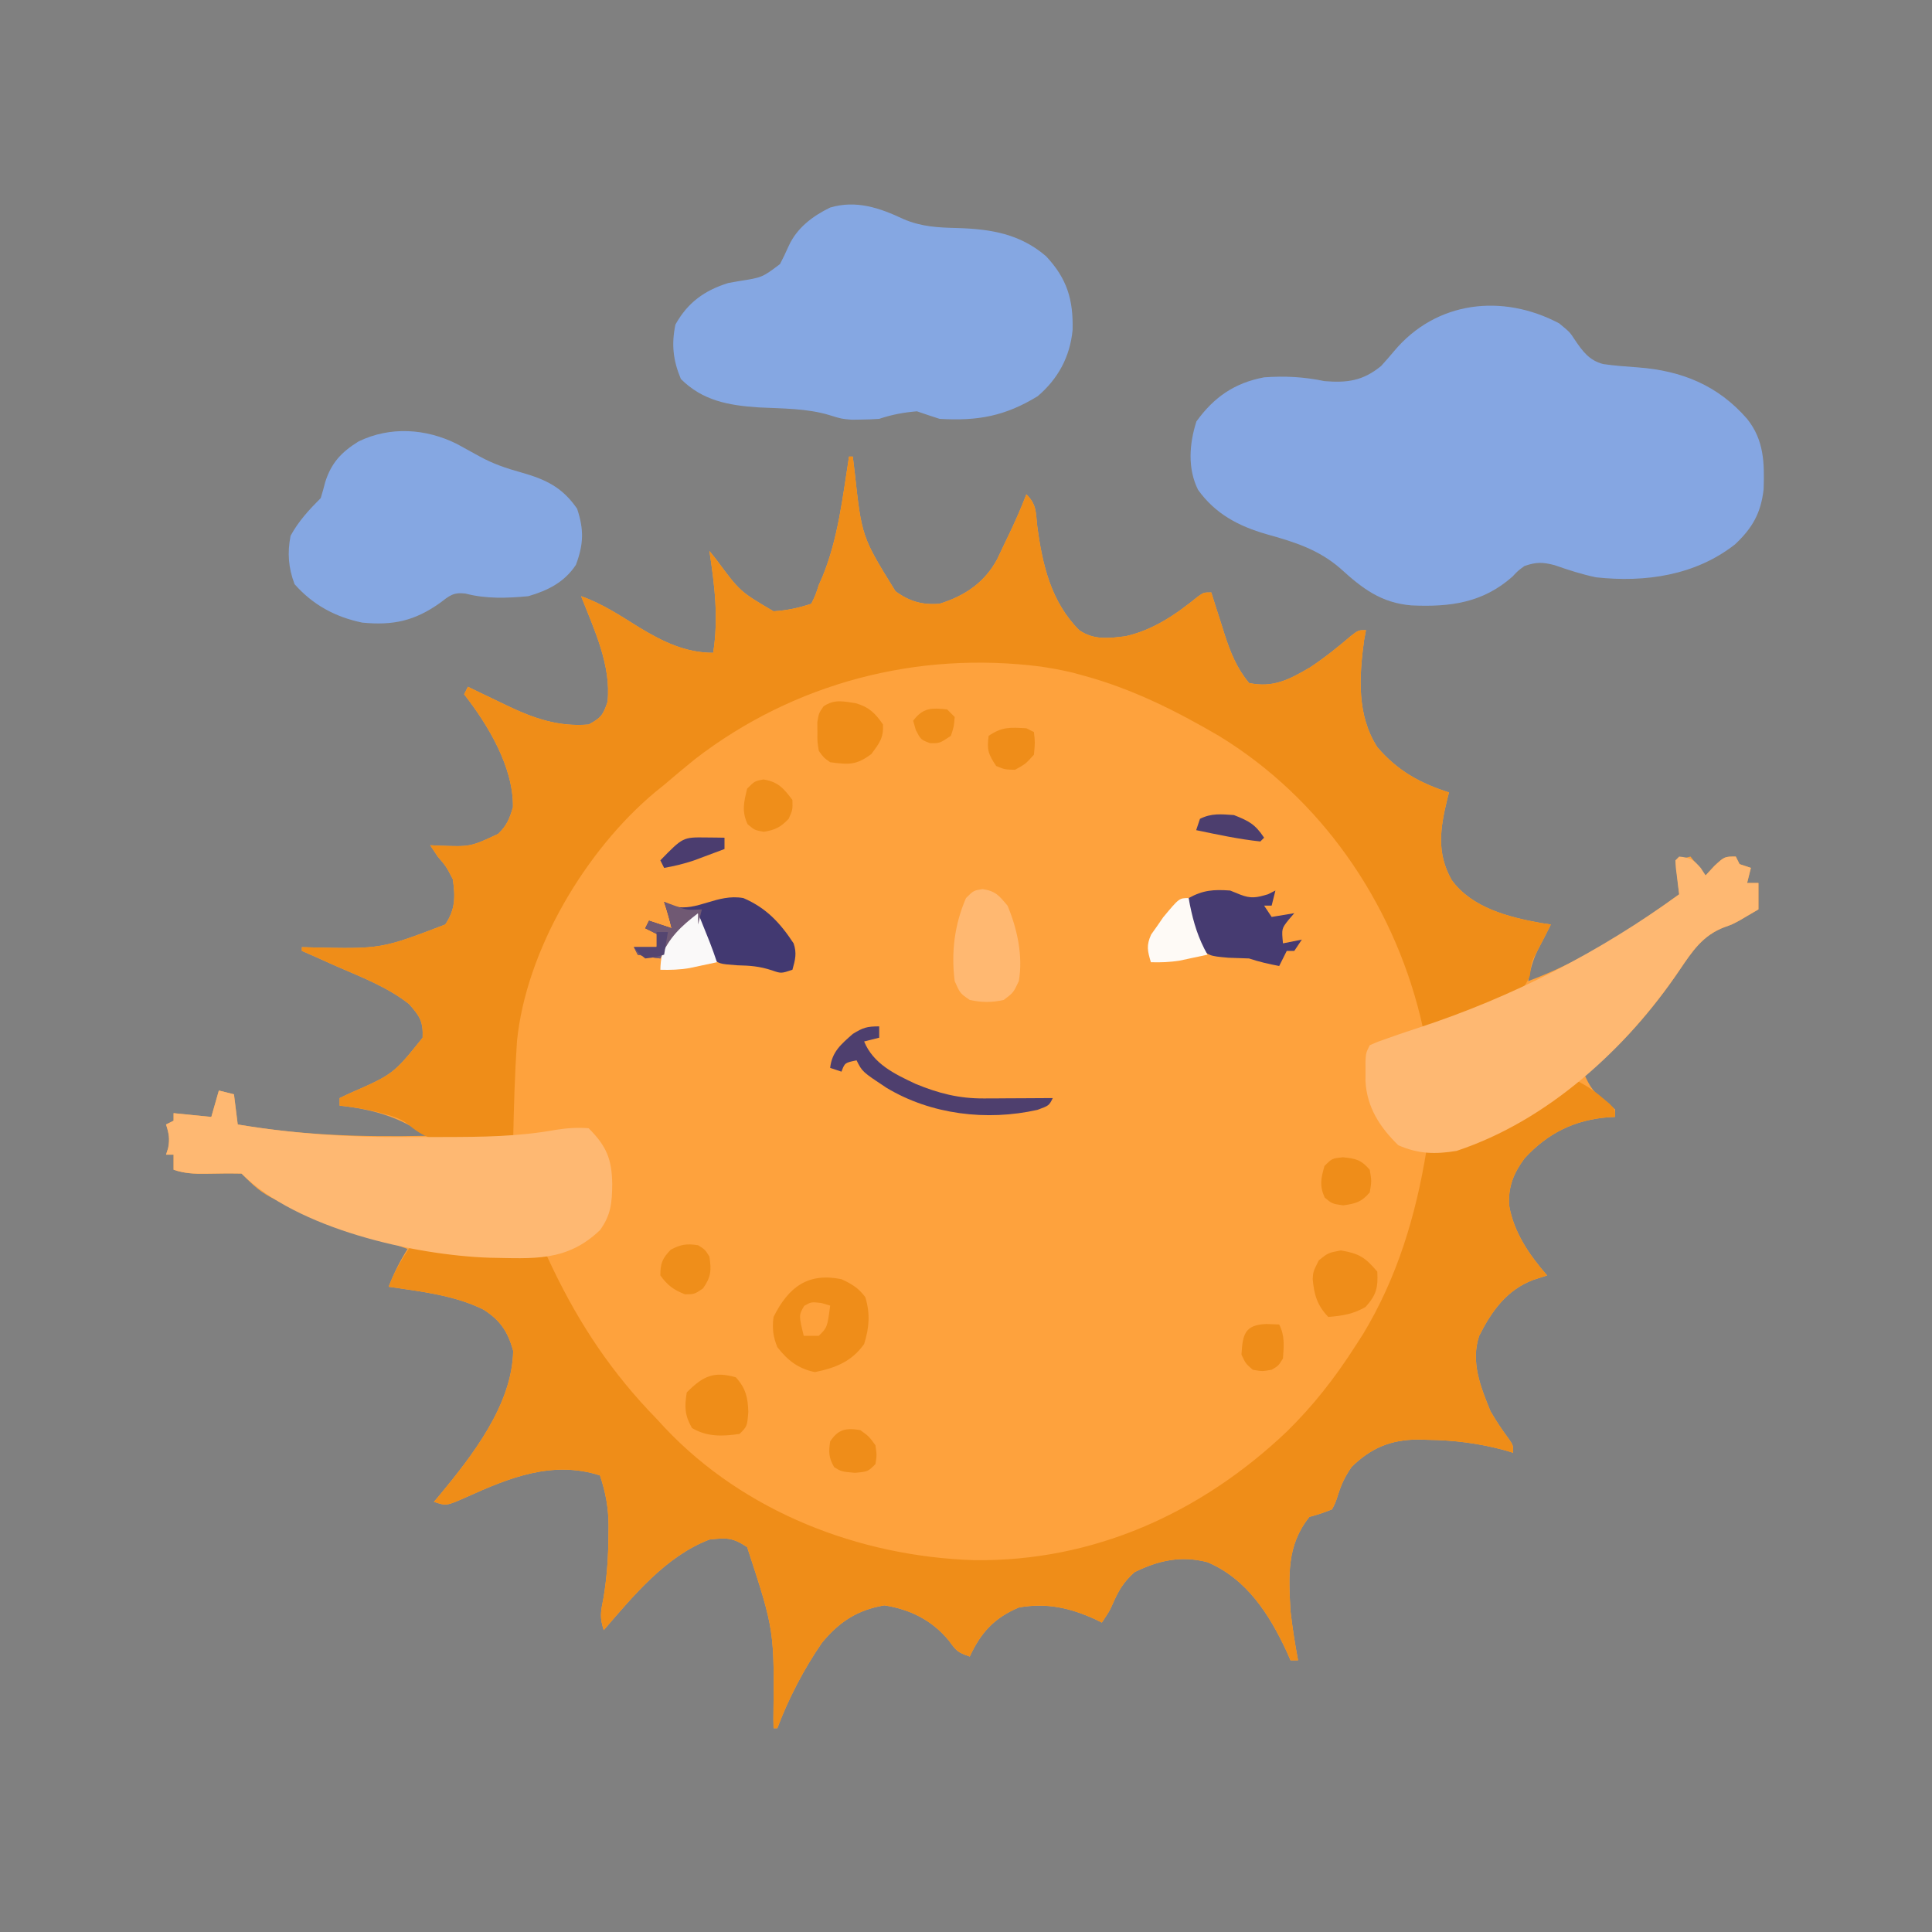<?xml version="1.0" encoding="UTF-8"?>
<svg version="1.1" xmlns="http://www.w3.org/2000/svg" width="512" height="512">
<rect width="100%" height="100%" fill="#808080" stroke="none"/>
<path d="M0 0 C0.33 0 0.66 0 1 0 C1.159 1.305 1.317 2.609 1.48 3.953 C3.376 21.258 3.376 21.258 12.312 35.688 C15.984 38.38 19.46 39.386 24 39 C30.678 36.928 35.952 33.368 39.266 27.188 C39.942 25.799 40.603 24.403 41.25 23 C41.757 21.952 41.757 21.952 42.273 20.883 C43.988 17.306 45.581 13.706 47 10 C49.708 12.708 49.466 14.594 49.875 18.375 C51.242 28.638 53.484 38.445 61 46 C64.837 48.665 68.838 48.174 73.316 47.602 C80.635 45.961 86.665 41.807 92.406 37.137 C94 36 94 36 96 36 C96.387 37.23 96.773 38.46 97.172 39.727 C97.697 41.36 98.223 42.992 98.75 44.625 C99.003 45.433 99.255 46.241 99.516 47.074 C101.101 51.948 102.73 56.016 106 60 C112.429 61.354 116.636 59.097 122.176 55.867 C126.002 53.337 129.518 50.517 133.004 47.539 C135 46 135 46 137 46 C136.835 46.866 136.67 47.733 136.5 48.625 C135.185 58.301 134.528 68.505 140 77 C145.298 83.215 151.287 86.553 159 89 C158.856 89.557 158.711 90.114 158.562 90.688 C156.691 98.383 155.622 104.989 159.691 112.184 C165.028 119.591 174.788 122.058 183.371 123.609 C184.672 123.803 184.672 123.803 186 124 C184.836 126.328 183.66 128.64 182.438 130.938 C181.129 133.725 180.533 135.999 180 139 C194.62 133.562 207.424 125.126 220 116 C219.67 113.03 219.34 110.06 219 107 C220.32 106.67 221.64 106.34 223 106 C224.32 107.65 225.64 109.3 227 111 C227.763 110.175 228.526 109.35 229.312 108.5 C232 106 232 106 235 106 C235.33 106.66 235.66 107.32 236 108 C236.99 108.33 237.98 108.66 239 109 C238.67 110.32 238.34 111.64 238 113 C238.99 113 239.98 113 241 113 C241 115.31 241 117.62 241 120 C239.515 120.866 239.515 120.866 238 121.75 C237.357 122.129 236.714 122.508 236.051 122.898 C234 124 234 124 232.105 124.664 C226.183 126.859 223.409 131.19 219.995 136.227 C212.949 146.611 204.754 156.068 195 164 C196.301 166.968 197.536 168.687 200.125 170.625 C201.074 171.409 202.023 172.192 203 173 C203 173.66 203 174.32 203 175 C202.165 175.039 202.165 175.039 201.312 175.078 C192.314 175.747 185.124 179.304 179 186 C176.096 189.947 174.654 193.501 174.938 198.438 C176.149 205.593 180.307 211.611 185 217 C183.783 217.392 182.566 217.784 181.312 218.188 C174.282 220.861 170.304 226.455 167 233 C164.698 239.905 167.347 246.512 170 253 C171.485 255.561 173.054 257.926 174.828 260.293 C176 262 176 262 176 264 C174.923 263.675 174.923 263.675 173.824 263.344 C166.878 261.475 160.364 260.652 153.188 260.562 C152.4 260.541 151.613 260.519 150.802 260.496 C143.584 260.52 138.352 262.701 133.188 267.75 C131.349 270.482 130.519 272.215 129.562 275.25 C128.875 277.32 128.875 277.32 128 279 C125.062 280.125 125.062 280.125 122 281 C115.926 288.552 116.493 296.737 117 306 C117.506 310.368 118.184 314.68 119 319 C118.34 319 117.68 319 117 319 C116.671 318.25 116.343 317.5 116.004 316.727 C111.392 306.802 105.397 297.428 95 293 C88.018 291.19 82.048 292.505 75.688 295.625 C72.72 298.248 71.426 300.519 69.859 304.098 C69 306 69 306 67 309 C66.417 308.711 65.835 308.423 65.234 308.125 C58.495 305.073 52.374 303.7 45 305 C38.501 307.741 34.905 311.685 32 318 C28.713 316.904 28.375 316.41 26.438 313.75 C21.98 308.372 16.235 305.502 9.375 304.438 C2.238 305.627 -2.627 308.813 -7.199 314.383 C-11.985 321.338 -16.027 329.106 -19 337 C-19.33 337 -19.66 337 -20 337 C-20.022 335.838 -20.022 335.838 -20.044 334.652 C-19.77 311.044 -19.77 311.044 -27 289 C-30.826 286.449 -32.443 286.485 -37 287 C-48.573 291.423 -57.123 301.886 -65 311 C-66.162 307.513 -65.76 306.009 -65.062 302.438 C-64.131 296.793 -63.773 291.331 -63.75 285.625 C-63.737 284.502 -63.737 284.502 -63.723 283.357 C-63.748 278.547 -64.482 274.566 -66 270 C-78.581 265.971 -89.92 270.567 -101.403 275.75 C-106.699 278.1 -106.699 278.1 -110 277 C-109.273 276.143 -109.273 276.143 -108.531 275.27 C-99.854 264.773 -89.269 251.279 -89 237 C-90.424 231.84 -92.44 228.887 -96.863 226.059 C-104.591 222.23 -113.561 221.252 -122 220 C-120.617 216.422 -119.044 213.252 -117 210 C-120.86 208.54 -124.715 207.099 -128.613 205.746 C-154.363 196.637 -154.363 196.637 -161 190 C-164.157 189.94 -167.297 189.98 -170.453 190.039 C-173.593 190.076 -175.995 190.002 -179 189 C-179 187.68 -179 186.36 -179 185 C-179.66 185 -180.32 185 -181 185 C-180.814 184.423 -180.629 183.845 -180.438 183.25 C-179.96 180.793 -180.243 179.356 -181 177 C-180.34 176.67 -179.68 176.34 -179 176 C-179 175.34 -179 174.68 -179 174 C-175.7 174.33 -172.4 174.66 -169 175 C-168.34 172.69 -167.68 170.38 -167 168 C-165.68 168.33 -164.36 168.66 -163 169 C-162.67 171.64 -162.34 174.28 -162 177 C-145.255 179.871 -128.97 180.364 -112 180 C-119.153 174.965 -126.377 172.937 -135 172 C-135 171.34 -135 170.68 -135 170 C-133.822 169.437 -133.822 169.437 -132.621 168.863 C-120.774 163.678 -120.774 163.678 -113 154 C-112.818 149.712 -113.757 148.272 -116.625 145.062 C-122.357 140.55 -129.358 137.901 -136 135 C-137.813 134.188 -139.625 133.375 -141.438 132.562 C-142.613 132.047 -143.789 131.531 -145 131 C-145 130.67 -145 130.34 -145 130 C-144.175 130.023 -143.35 130.046 -142.5 130.07 C-123.937 130.484 -123.937 130.484 -107 124 C-104.311 119.966 -104.319 116.74 -105 112 C-106.743 108.633 -106.743 108.633 -109 106 C-109.66 105.01 -110.32 104.02 -111 103 C-109.805 103.052 -109.805 103.052 -108.586 103.105 C-100.337 103.414 -100.337 103.414 -93 100 C-90.66 97.74 -90.019 96.063 -89.062 92.938 C-88.894 82.347 -95.621 71.158 -102 63 C-101.505 62.01 -101.505 62.01 -101 61 C-99.281 61.831 -99.281 61.831 -97.527 62.68 C-95.998 63.412 -94.468 64.143 -92.938 64.875 C-92.185 65.24 -91.433 65.605 -90.658 65.98 C-83.474 69.402 -77.014 71.657 -69 71 C-65.764 69.257 -65.176 68.528 -64 65 C-62.957 55.404 -67.554 45.788 -71 37 C-65.417 38.945 -60.585 42.176 -55.59 45.279 C-49.381 49.033 -43.358 52 -36 52 C-34.545 42.718 -35.604 34.193 -37 25 C-36.114 26.11 -36.114 26.11 -35.211 27.242 C-28.895 35.77 -28.895 35.77 -20 41 C-16.384 40.755 -13.43 40.143 -10 39 C-8.864 36.677 -8.864 36.677 -8 34 C-7.693 33.312 -7.386 32.623 -7.07 31.914 C-2.889 21.788 -1.687 10.758 0 0 Z " fill="#FEA23D" transform="translate(225,121)"/>
<path d="M0 0 C0.33 0 0.66 0 1 0 C1.159 1.305 1.317 2.609 1.48 3.953 C3.376 21.258 3.376 21.258 12.312 35.688 C15.984 38.38 19.46 39.386 24 39 C30.678 36.928 35.952 33.368 39.266 27.188 C39.942 25.799 40.603 24.403 41.25 23 C41.757 21.952 41.757 21.952 42.273 20.883 C43.988 17.306 45.581 13.706 47 10 C49.708 12.708 49.466 14.594 49.875 18.375 C51.242 28.638 53.484 38.445 61 46 C64.837 48.665 68.838 48.174 73.316 47.602 C80.635 45.961 86.665 41.807 92.406 37.137 C94 36 94 36 96 36 C96.387 37.23 96.773 38.46 97.172 39.727 C97.697 41.36 98.223 42.992 98.75 44.625 C99.003 45.433 99.255 46.241 99.516 47.074 C101.101 51.948 102.73 56.016 106 60 C112.429 61.354 116.636 59.097 122.176 55.867 C126.002 53.337 129.518 50.517 133.004 47.539 C135 46 135 46 137 46 C136.835 46.866 136.67 47.733 136.5 48.625 C135.185 58.301 134.528 68.505 140 77 C145.298 83.215 151.287 86.553 159 89 C158.856 89.557 158.711 90.114 158.562 90.688 C156.691 98.383 155.622 104.989 159.691 112.184 C165.028 119.591 174.788 122.058 183.371 123.609 C184.672 123.803 184.672 123.803 186 124 C184.857 126.286 183.703 128.557 182.5 130.812 C180.836 133.964 180.836 133.964 180.438 137.562 C178.542 142.095 176.453 142.877 172.074 144.801 C156.182 151 156.182 151 152 151 C151.792 150.103 151.585 149.206 151.371 148.281 C143.844 117.794 125.016 90.485 98 74 C86.488 67.272 74.899 61.492 62 58 C61.153 57.769 60.306 57.539 59.434 57.301 C57.294 56.776 55.174 56.354 53 56 C52.319 55.889 51.639 55.778 50.938 55.664 C18.08 51.443 -14.512 59.917 -40.801 80.156 C-43.573 82.395 -46.29 84.687 -49 87 C-49.761 87.614 -50.521 88.227 -51.305 88.859 C-69.809 104.268 -85.628 130.853 -88 155 C-88.577 163.657 -88.823 172.327 -89 181 C-92.52 181.146 -96.04 181.234 -99.562 181.312 C-101.048 181.375 -101.048 181.375 -102.564 181.439 C-108.494 181.538 -111.959 181.077 -116.531 177.214 C-118.529 175.563 -120.517 174.92 -123 174.25 C-123.843 174.022 -124.686 173.794 -125.555 173.559 C-128.701 172.84 -131.792 172.349 -135 172 C-135 171.34 -135 170.68 -135 170 C-133.822 169.437 -133.822 169.437 -132.621 168.863 C-120.774 163.678 -120.774 163.678 -113 154 C-112.818 149.712 -113.757 148.272 -116.625 145.062 C-122.357 140.55 -129.358 137.901 -136 135 C-137.813 134.188 -139.625 133.375 -141.438 132.562 C-142.613 132.047 -143.789 131.531 -145 131 C-145 130.67 -145 130.34 -145 130 C-144.175 130.023 -143.35 130.046 -142.5 130.07 C-123.937 130.484 -123.937 130.484 -107 124 C-104.311 119.966 -104.319 116.74 -105 112 C-106.743 108.633 -106.743 108.633 -109 106 C-109.66 105.01 -110.32 104.02 -111 103 C-110.203 103.035 -109.407 103.07 -108.586 103.105 C-100.337 103.414 -100.337 103.414 -93 100 C-90.66 97.74 -90.019 96.063 -89.062 92.938 C-88.894 82.347 -95.621 71.158 -102 63 C-101.505 62.01 -101.505 62.01 -101 61 C-99.854 61.554 -98.708 62.109 -97.527 62.68 C-95.998 63.412 -94.468 64.143 -92.938 64.875 C-92.185 65.24 -91.433 65.605 -90.658 65.98 C-83.474 69.402 -77.014 71.657 -69 71 C-65.764 69.257 -65.176 68.528 -64 65 C-62.957 55.404 -67.554 45.788 -71 37 C-65.417 38.945 -60.585 42.176 -55.59 45.279 C-49.381 49.033 -43.358 52 -36 52 C-34.545 42.718 -35.604 34.193 -37 25 C-36.114 26.11 -36.114 26.11 -35.211 27.242 C-28.895 35.77 -28.895 35.77 -20 41 C-16.384 40.755 -13.43 40.143 -10 39 C-8.864 36.677 -8.864 36.677 -8 34 C-7.693 33.312 -7.386 32.623 -7.07 31.914 C-2.889 21.788 -1.687 10.758 0 0 Z " fill="#EF8D18" transform="translate(225,121)"/>
<path d="M0 0 C2.939 1.352 5.292 2.899 7.75 5 C8.364 5.516 8.977 6.031 9.609 6.562 C11 8 11 8 11 10 C10.443 10.026 9.886 10.052 9.312 10.078 C0.314 10.747 -6.876 14.304 -13 21 C-15.904 24.947 -17.346 28.501 -17.062 33.438 C-15.851 40.593 -11.693 46.611 -7 52 C-8.217 52.392 -9.434 52.784 -10.688 53.188 C-17.718 55.861 -21.696 61.455 -25 68 C-27.302 74.905 -24.653 81.512 -22 88 C-20.515 90.561 -18.946 92.926 -17.172 95.293 C-16 97 -16 97 -16 99 C-16.718 98.783 -17.436 98.567 -18.176 98.344 C-25.122 96.475 -31.636 95.652 -38.812 95.562 C-39.6 95.541 -40.387 95.519 -41.198 95.496 C-48.416 95.52 -53.648 97.701 -58.812 102.75 C-60.651 105.482 -61.481 107.215 -62.438 110.25 C-63.125 112.32 -63.125 112.32 -64 114 C-66.938 115.125 -66.938 115.125 -70 116 C-76.074 123.552 -75.507 131.737 -75 141 C-74.494 145.368 -73.816 149.68 -73 154 C-73.66 154 -74.32 154 -75 154 C-75.329 153.25 -75.657 152.5 -75.996 151.727 C-80.608 141.802 -86.603 132.428 -97 128 C-103.982 126.19 -109.952 127.505 -116.312 130.625 C-119.28 133.248 -120.574 135.519 -122.141 139.098 C-123 141 -123 141 -125 144 C-125.583 143.711 -126.165 143.423 -126.766 143.125 C-133.505 140.073 -139.626 138.7 -147 140 C-153.499 142.741 -157.095 146.685 -160 153 C-163.287 151.904 -163.625 151.41 -165.562 148.75 C-170.02 143.372 -175.765 140.502 -182.625 139.438 C-189.762 140.627 -194.627 143.813 -199.199 149.383 C-203.985 156.338 -208.027 164.106 -211 172 C-211.33 172 -211.66 172 -212 172 C-212.015 171.225 -212.029 170.45 -212.044 169.652 C-211.77 146.044 -211.77 146.044 -219 124 C-222.826 121.449 -224.443 121.485 -229 122 C-240.573 126.423 -249.123 136.886 -257 146 C-258.162 142.513 -257.76 141.009 -257.062 137.438 C-256.131 131.793 -255.773 126.331 -255.75 120.625 C-255.737 119.502 -255.737 119.502 -255.723 118.357 C-255.748 113.547 -256.482 109.566 -258 105 C-270.581 100.971 -281.92 105.567 -293.403 110.75 C-298.699 113.1 -298.699 113.1 -302 112 C-301.515 111.429 -301.031 110.858 -300.531 110.27 C-291.854 99.773 -281.269 86.279 -281 72 C-282.424 66.84 -284.44 63.887 -288.863 61.059 C-296.591 57.23 -305.561 56.252 -314 55 C-312.457 50.919 -310.501 47.584 -308 44 C-300.463 44.91 -300.463 44.91 -297.438 45.5 C-292.514 46.216 -287.593 46.367 -282.625 46.562 C-281.603 46.606 -280.581 46.649 -279.527 46.693 C-277.018 46.799 -274.509 46.901 -272 47 C-271.539 47.981 -271.077 48.962 -270.602 49.973 C-263.341 65.119 -254.736 77.986 -243 90 C-242.273 90.789 -241.546 91.578 -240.797 92.391 C-219.699 114.739 -189.192 126.491 -158.89 127.456 C-127.27 127.894 -98.771 115.026 -75.969 93.374 C-69.014 86.557 -63.256 79.184 -58 71 C-56.937 69.353 -56.937 69.353 -55.852 67.672 C-46.769 52.708 -41.793 36.191 -39 19 C-38.196 18.923 -38.196 18.923 -37.375 18.844 C-23.393 16.82 -11.12 8.226 0 0 Z " fill="#EF8D18" transform="translate(417,286)"/>
<path d="M0 0 C2.812 2.312 2.812 2.312 4.098 4.277 C6.176 7.342 7.934 9.831 11.675 10.79 C14.72 11.23 17.764 11.452 20.833 11.67 C32.448 12.534 42.053 16.399 49.812 25.312 C54.308 30.944 54.424 36.941 54.191 43.969 C53.476 50.282 51.217 54.248 46.625 58.562 C36.119 66.824 22.796 68.722 9.812 67.312 C6.045 66.532 2.432 65.357 -1.199 64.09 C-4.416 63.253 -6.067 63.234 -9.188 64.312 C-10.898 65.552 -10.898 65.552 -12.375 67.125 C-20.267 74.108 -28.931 75.209 -39.133 74.75 C-47.209 74.081 -52.171 70.257 -58 64.938 C-63.848 59.885 -70.196 57.93 -77.575 55.872 C-84.959 53.738 -91.125 50.5 -95.688 44.125 C-98.52 38.461 -98.009 31.875 -96.125 26 C-91.494 19.576 -86.023 15.775 -78.188 14.312 C-72.664 13.903 -67.601 14.183 -62.188 15.312 C-56.161 15.799 -52.01 15.265 -47.188 11.312 C-46.012 10.027 -44.867 8.712 -43.75 7.375 C-32.581 -5.978 -14.982 -7.932 0 0 Z " fill="#85A6E2" transform="translate(413.188,85.688)"/>
<path d="M0 0 C4.858 2.077 9.241 2.246 14.438 2.375 C23.215 2.651 30.88 3.924 37.777 9.836 C43.356 15.791 45.014 21.345 44.809 29.418 C44.117 36.502 40.975 42.313 35.562 46.938 C26.882 52.244 19.666 53.536 9.562 52.938 C7.555 52.294 5.553 51.632 3.562 50.938 C-0.015 51.241 -3.036 51.804 -6.438 52.938 C-8.018 53.056 -9.603 53.113 -11.188 53.125 C-12.007 53.139 -12.827 53.153 -13.672 53.168 C-16.438 52.938 -16.438 52.938 -19.523 51.98 C-25.609 50.118 -32.142 50.224 -38.457 49.902 C-46.346 49.375 -53.25 48.125 -59 42.375 C-61.065 37.438 -61.54 33.197 -60.438 27.938 C-57.197 22.124 -52.758 18.906 -46.438 16.938 C-45.469 16.766 -44.501 16.595 -43.504 16.418 C-37.441 15.47 -37.441 15.47 -32.73 11.922 C-31.916 10.359 -31.151 8.769 -30.441 7.156 C-28.262 2.339 -24.094 -0.791 -19.438 -3.062 C-12.525 -5.105 -6.299 -2.971 0 0 Z " fill="#85A7E2" transform="translate(239.438,58.062)"/>
<path d="M0 0 C2.914 0.291 3.826 0.795 5.75 3.062 C6.162 3.702 6.575 4.341 7 5 C8.145 3.763 8.145 3.763 9.312 2.5 C12 0 12 0 15 0 C15.495 0.99 15.495 0.99 16 2 C16.99 2.33 17.98 2.66 19 3 C18.67 4.32 18.34 5.64 18 7 C18.99 7 19.98 7 21 7 C21 9.31 21 11.62 21 14 C20.01 14.578 19.02 15.155 18 15.75 C17.357 16.129 16.714 16.508 16.051 16.898 C14 18 14 18 12.105 18.664 C6.182 20.86 3.408 25.192 -0.007 30.229 C-14.103 50.996 -34.781 69.981 -59 78 C-64.695 78.939 -69.13 78.816 -74.438 76.5 C-79.346 71.711 -82.765 66.445 -83.133 59.492 C-83.13 58.629 -83.128 57.765 -83.125 56.875 C-83.128 56.006 -83.13 55.137 -83.133 54.242 C-83 52 -83 52 -82 50 C-79.812 49.035 -79.812 49.035 -77 48.062 C-76.093 47.744 -75.185 47.426 -74.25 47.098 C-72.484 46.501 -70.718 45.908 -68.947 45.328 C-44.099 37.169 -21.174 25.337 0 10 C-0.084 9.362 -0.168 8.724 -0.254 8.066 C-0.407 6.827 -0.407 6.827 -0.562 5.562 C-0.719 4.327 -0.719 4.327 -0.879 3.066 C-0.939 2.044 -0.939 2.044 -1 1 C-0.67 0.67 -0.34 0.34 0 0 Z " fill="#FEB872" transform="translate(445,227)"/>
<path d="M0 0 C1.32 0.33 2.64 0.66 4 1 C4.33 3.64 4.66 6.28 5 9 C19.963 11.477 34.519 12.452 49.68 12.336 C53.025 12.312 56.37 12.316 59.715 12.322 C69.683 12.308 79.399 12.216 89.23 10.427 C92.249 9.962 94.952 9.743 98 10 C102.765 14.765 104.15 18.208 104.25 24.812 C104.192 29.656 103.937 32.986 101 37 C92.132 45.482 83.239 44.495 71.645 44.309 C51.725 43.621 20.65 36.65 6 22 C2.843 21.94 -0.297 21.98 -3.453 22.039 C-6.593 22.076 -8.995 22.002 -12 21 C-12 19.68 -12 18.36 -12 17 C-12.66 17 -13.32 17 -14 17 C-13.814 16.422 -13.629 15.845 -13.438 15.25 C-12.96 12.793 -13.243 11.356 -14 9 C-13.34 8.67 -12.68 8.34 -12 8 C-12 7.34 -12 6.68 -12 6 C-8.7 6.33 -5.4 6.66 -2 7 C-1.34 4.69 -0.68 2.38 0 0 Z " fill="#FEB872" transform="translate(58,289)"/>
<path d="M0 0 C2.016 1.087 4.018 2.197 6.021 3.309 C9.552 5.248 13.061 6.449 16.954 7.524 C23.464 9.371 27.873 11.407 31.829 17.149 C33.699 22.758 33.539 26.602 31.517 32.024 C28.473 36.631 24.095 38.824 18.892 40.337 C13.329 40.863 7.687 41.077 2.251 39.637 C-0.953 39.229 -2.015 40.223 -4.546 42.149 C-11.259 46.908 -16.951 48.125 -25.108 47.337 C-32.3 45.837 -38.17 42.655 -43.046 37.149 C-44.684 32.812 -44.988 28.899 -44.108 24.337 C-42.004 20.456 -39.211 17.44 -36.108 14.337 C-35.673 12.932 -35.282 11.513 -34.921 10.087 C-33.301 4.979 -30.621 2.146 -26.108 -0.663 C-17.714 -4.754 -8.172 -4.093 0 0 Z " fill="#85A7E2" transform="translate(121.108,117.663)"/>
<path d="M0 0 C2.771 1.293 4.48 2.306 6.312 4.75 C7.656 9.145 7.365 12.836 6 17.188 C2.689 21.844 -1.565 23.503 -7.062 24.625 C-11.474 23.686 -14.247 21.55 -17 18 C-18.131 15.234 -18.408 12.959 -18 10 C-13.963 1.926 -8.775 -1.785 0 0 Z " fill="#EF8D19" transform="translate(223,339)"/>
<path d="M0 0 C6.059 2.597 9.737 6.552 13.312 12 C14.215 14.626 13.732 16.365 13 19 C10 20 10 20 7.5 19.125 C4.165 18.053 1.831 17.9 -1.625 17.812 C-6.51 17.441 -6.51 17.441 -8.562 15.594 C-10.729 11.961 -11.59 8.207 -12 4 C-16.595 7.55 -19.765 10.477 -22 16 C-24.938 15.625 -24.938 15.625 -28 15 C-28.33 14.34 -28.66 13.68 -29 13 C-27.02 13 -25.04 13 -23 13 C-22.67 12.01 -22.34 11.02 -22 10 C-23.32 9.34 -24.64 8.68 -26 8 C-25.67 7.34 -25.34 6.68 -25 6 C-23.02 6.66 -21.04 7.32 -19 8 C-19.576 5.614 -20.222 3.333 -21 1 C-20.134 1.392 -19.267 1.784 -18.375 2.188 C-12.261 3.66 -6.965 -1.261 0 0 Z " fill="#423971" transform="translate(197,238)"/>
<path d="M0 0 C3.476 0.497 4.382 1.722 6.625 4.375 C9.215 10.512 10.769 17.737 9.625 24.375 C8.188 27.438 8.188 27.438 5.625 29.375 C2.471 30.075 -0.219 30.058 -3.375 29.375 C-5.938 27.625 -5.938 27.625 -7.375 24.375 C-8.337 16.783 -7.43 9.41 -4.375 2.375 C-2.375 0.375 -2.375 0.375 0 0 Z " fill="#FFB871" transform="translate(260.375,235.625)"/>
<path d="M0 0 C0.866 0.351 1.732 0.701 2.625 1.062 C5.534 2.211 7.043 1.879 10 1 C10.66 0.67 11.32 0.34 12 0 C11.67 1.32 11.34 2.64 11 4 C10.34 4 9.68 4 9 4 C9.99 5.485 9.99 5.485 11 7 C12.98 6.67 14.96 6.34 17 6 C16.505 6.577 16.01 7.155 15.5 7.75 C13.63 10.104 13.63 10.104 14 14 C15.65 13.67 17.3 13.34 19 13 C18.01 14.485 18.01 14.485 17 16 C16.34 16 15.68 16 15 16 C14.34 17.32 13.68 18.64 13 20 C10.237 19.477 7.674 18.891 5 18 C3.188 17.925 1.375 17.864 -0.438 17.812 C-5.629 17.353 -5.629 17.353 -8.625 14.5 C-10.274 10.302 -10.801 6.482 -11 2 C-7.155 -0.12 -4.414 -0.31 0 0 Z " fill="#463B71" transform="translate(326,236)"/>
<path d="M0 0 C0 0.99 0 1.98 0 3 C-1.32 3.33 -2.64 3.66 -4 4 C-1.547 9.929 4.037 12.611 9.641 15.238 C15.746 17.752 21.097 19.133 27.738 19.098 C29.338 19.093 29.338 19.093 30.971 19.088 C32.073 19.08 33.176 19.071 34.312 19.062 C35.996 19.056 35.996 19.056 37.713 19.049 C40.475 19.037 43.238 19.021 46 19 C45 21 45 21 41.938 22.125 C28.499 25.141 13.718 23.38 1.91 16.266 C-4.486 12.028 -4.486 12.028 -6 9 C-9.118 9.646 -9.118 9.646 -10 12 C-10.99 11.67 -11.98 11.34 -13 11 C-12.526 6.733 -10.117 4.754 -7 2 C-4.276 0.318 -3.261 0 0 0 Z " fill="#4E3F6E" transform="translate(233,272)"/>
<path d="M0 0 C4.862 0.838 6.423 1.862 9.625 5.625 C9.851 9.91 9.367 11.796 6.5 15 C3.159 16.888 0.427 17.327 -3.375 17.625 C-6.306 14.567 -7.135 11.711 -7.496 7.598 C-7.375 5.625 -7.375 5.625 -5.875 2.625 C-3.375 0.625 -3.375 0.625 0 0 Z " fill="#EF8D19" transform="translate(355.375,331.375)"/>
<path d="M0 0 C3.527 1.011 5.196 2.651 7.234 5.641 C7.413 9.208 6.282 10.576 4.172 13.453 C0.116 16.474 -1.794 16.282 -6.766 15.641 C-8.484 14.422 -8.484 14.422 -9.766 12.641 C-10.164 10.266 -10.164 10.266 -10.141 7.641 C-10.148 6.774 -10.156 5.908 -10.164 5.016 C-9.766 2.641 -9.766 2.641 -8.516 0.828 C-5.644 -1.12 -3.305 -0.497 0 0 Z " fill="#EF8D18" transform="translate(226.766,186.359)"/>
<path d="M0 0 C2.644 2.908 3.195 5.371 3.312 9.188 C3 13 3 13 1 15 C-3.526 15.678 -7.648 15.805 -11.625 13.438 C-13.559 10.01 -13.622 7.87 -13 4 C-8.705 -0.295 -5.911 -1.689 0 0 Z " fill="#EF8D18" transform="translate(195,365)"/>
<path d="M0 0 C0.11 0.58 0.219 1.16 0.332 1.758 C1.314 6.597 2.548 10.654 5 15 C3.439 15.34 1.876 15.671 0.312 16 C-0.558 16.186 -1.428 16.371 -2.324 16.562 C-4.937 16.99 -7.358 17.076 -10 17 C-10.904 14.007 -11.248 12.542 -9.926 9.648 C-9.393 8.898 -8.861 8.148 -8.312 7.375 C-7.793 6.62 -7.274 5.864 -6.738 5.086 C-2.5 0 -2.5 0 0 0 Z " fill="#FEFAF6" transform="translate(315,238)"/>
<path d="M0 0 C3.91 0.636 5.34 2.33 7.688 5.438 C7.75 8.062 7.75 8.062 6.688 10.438 C4.529 12.673 3.189 13.352 0.125 13.875 C-2.312 13.438 -2.312 13.438 -4.188 11.875 C-5.785 8.413 -5.19 6.083 -4.312 2.438 C-2.312 0.438 -2.312 0.438 0 0 Z " fill="#EF8E1A" transform="translate(202.312,206.562)"/>
<path d="M0 0 C1.812 1.125 1.812 1.125 3 3 C3.55 6.69 3.453 8.346 1.312 11.438 C-1 13 -1 13 -3.5 13 C-6.542 11.783 -8.078 10.662 -10 8 C-10 4.787 -9.481 3.498 -7.25 1.188 C-4.543 -0.241 -3.02 -0.465 0 0 Z " fill="#EF8E1A" transform="translate(185,330)"/>
<path d="M0 0 C3.476 0.348 4.84 0.676 7.125 3.312 C7.625 6.312 7.625 6.312 7.125 9.312 C4.884 11.898 3.448 12.266 0.062 12.75 C-2.875 12.312 -2.875 12.312 -4.812 10.688 C-6.24 7.497 -5.813 5.633 -4.875 2.312 C-2.875 0.312 -2.875 0.312 0 0 Z " fill="#EF8D19" transform="translate(355.875,306.688)"/>
<path d="M0 0 C0.647 1.604 1.292 3.208 1.938 4.812 C2.297 5.706 2.657 6.599 3.027 7.52 C3.736 9.327 4.386 11.158 5 13 C3.439 13.34 1.876 13.671 0.312 14 C-0.993 14.278 -0.993 14.278 -2.324 14.562 C-4.937 14.99 -7.358 15.076 -10 15 C-9.872 8.85 -7.786 6.009 -3.691 1.504 C-2 0 -2 0 0 0 Z " fill="#FAF9F9" transform="translate(185,242)"/>
<path d="M0 0 C1.671 0.062 1.671 0.062 3.375 0.125 C4.9 3.175 4.611 5.767 4.375 9.125 C3.188 11.062 3.188 11.062 1.375 12.125 C-1.125 12.562 -1.125 12.562 -3.625 12.125 C-5.5 10.5 -5.5 10.5 -6.625 8.125 C-6.304 2.772 -5.79 0.2 0 0 Z " fill="#EF8D19" transform="translate(335.625,350.875)"/>
<path d="M0 0 C2.312 1.688 2.312 1.688 4 4 C4.375 6.625 4.375 6.625 4 9 C2 11 2 11 -1.438 11.312 C-5 11 -5 11 -6.938 9.812 C-8.387 7.34 -8.423 5.821 -8 3 C-5.86 -0.266 -3.764 -0.643 0 0 Z " fill="#EF8D19" transform="translate(228,379)"/>
<path d="M0 0 C0.66 0.33 1.32 0.66 2 1 C2.312 3.75 2.312 3.75 2 7 C-0.188 9.438 -0.188 9.438 -3 11 C-5.688 10.938 -5.688 10.938 -8 10 C-10.139 6.792 -10.477 5.723 -10 2 C-6.331 -0.446 -4.328 -0.236 0 0 Z " fill="#EF8D19" transform="translate(272,193)"/>
<path d="M0 0 C0.66 0.66 1.32 1.32 2 2 C1.812 4.5 1.812 4.5 1 7 C-2 9 -2 9 -4.562 8.938 C-7 8 -7 8 -8.312 5.438 C-8.539 4.633 -8.766 3.829 -9 3 C-6.403 -0.463 -4.169 -0.444 0 0 Z " fill="#EF8E1A" transform="translate(251,188)"/>
<path d="M0 0 C0.91 0.009 1.82 0.018 2.758 0.027 C3.456 0.039 4.155 0.051 4.875 0.062 C4.875 1.052 4.875 2.042 4.875 3.062 C3.148 3.713 1.418 4.358 -0.312 5 C-1.275 5.36 -2.238 5.719 -3.23 6.09 C-5.862 6.974 -8.394 7.588 -11.125 8.062 C-11.455 7.402 -11.785 6.742 -12.125 6.062 C-6.141 -0.079 -6.141 -0.079 0 0 Z " fill="#4B3D6F" transform="translate(187.125,221.938)"/>
<path d="M0 0 C3.981 1.577 5.607 2.41 8 6 C7.67 6.33 7.34 6.66 7 7 C1.267 6.39 -4.359 5.169 -10 4 C-9.67 3.01 -9.34 2.02 -9 1 C-5.928 -0.536 -3.398 -0.227 0 0 Z " fill="#4C3E6E" transform="translate(327,216)"/>
<path d="M0 0 C0.907 0.33 1.815 0.66 2.75 1 C6.07 2.196 6.07 2.196 10 2 C9.67 3.32 9.34 4.64 9 6 C9 5.01 9 4.02 9 3 C4.405 6.55 1.235 9.477 -1 15 C-3.938 14.625 -3.938 14.625 -7 14 C-7.33 13.34 -7.66 12.68 -8 12 C-6.02 12 -4.04 12 -2 12 C-1.67 11.01 -1.34 10.02 -1 9 C-2.32 8.34 -3.64 7.68 -5 7 C-4.67 6.34 -4.34 5.68 -4 5 C-2.02 5.66 -0.04 6.32 2 7 C1.424 4.614 0.778 2.333 0 0 Z " fill="#705973" transform="translate(176,239)"/>
<path d="M0 0 C1.145 0.34 1.145 0.34 2.312 0.688 C1.562 6.438 1.562 6.438 -0.688 8.688 C-2.007 8.688 -3.328 8.688 -4.688 8.688 C-6.016 3.253 -6.016 3.253 -4.562 0.75 C-2.688 -0.312 -2.688 -0.312 0 0 Z " fill="#FEA13B" transform="translate(217.688,345.312)"/>
<path d="M0 0 C0.99 0 1.98 0 3 0 C2.67 1.98 2.34 3.96 2 6 C-0.312 6.688 -0.312 6.688 -3 7 C-4.812 5.562 -4.812 5.562 -6 4 C-4.02 4 -2.04 4 0 4 C0 2.68 0 1.36 0 0 Z " fill="#544570" transform="translate(174,247)"/>
</svg>

